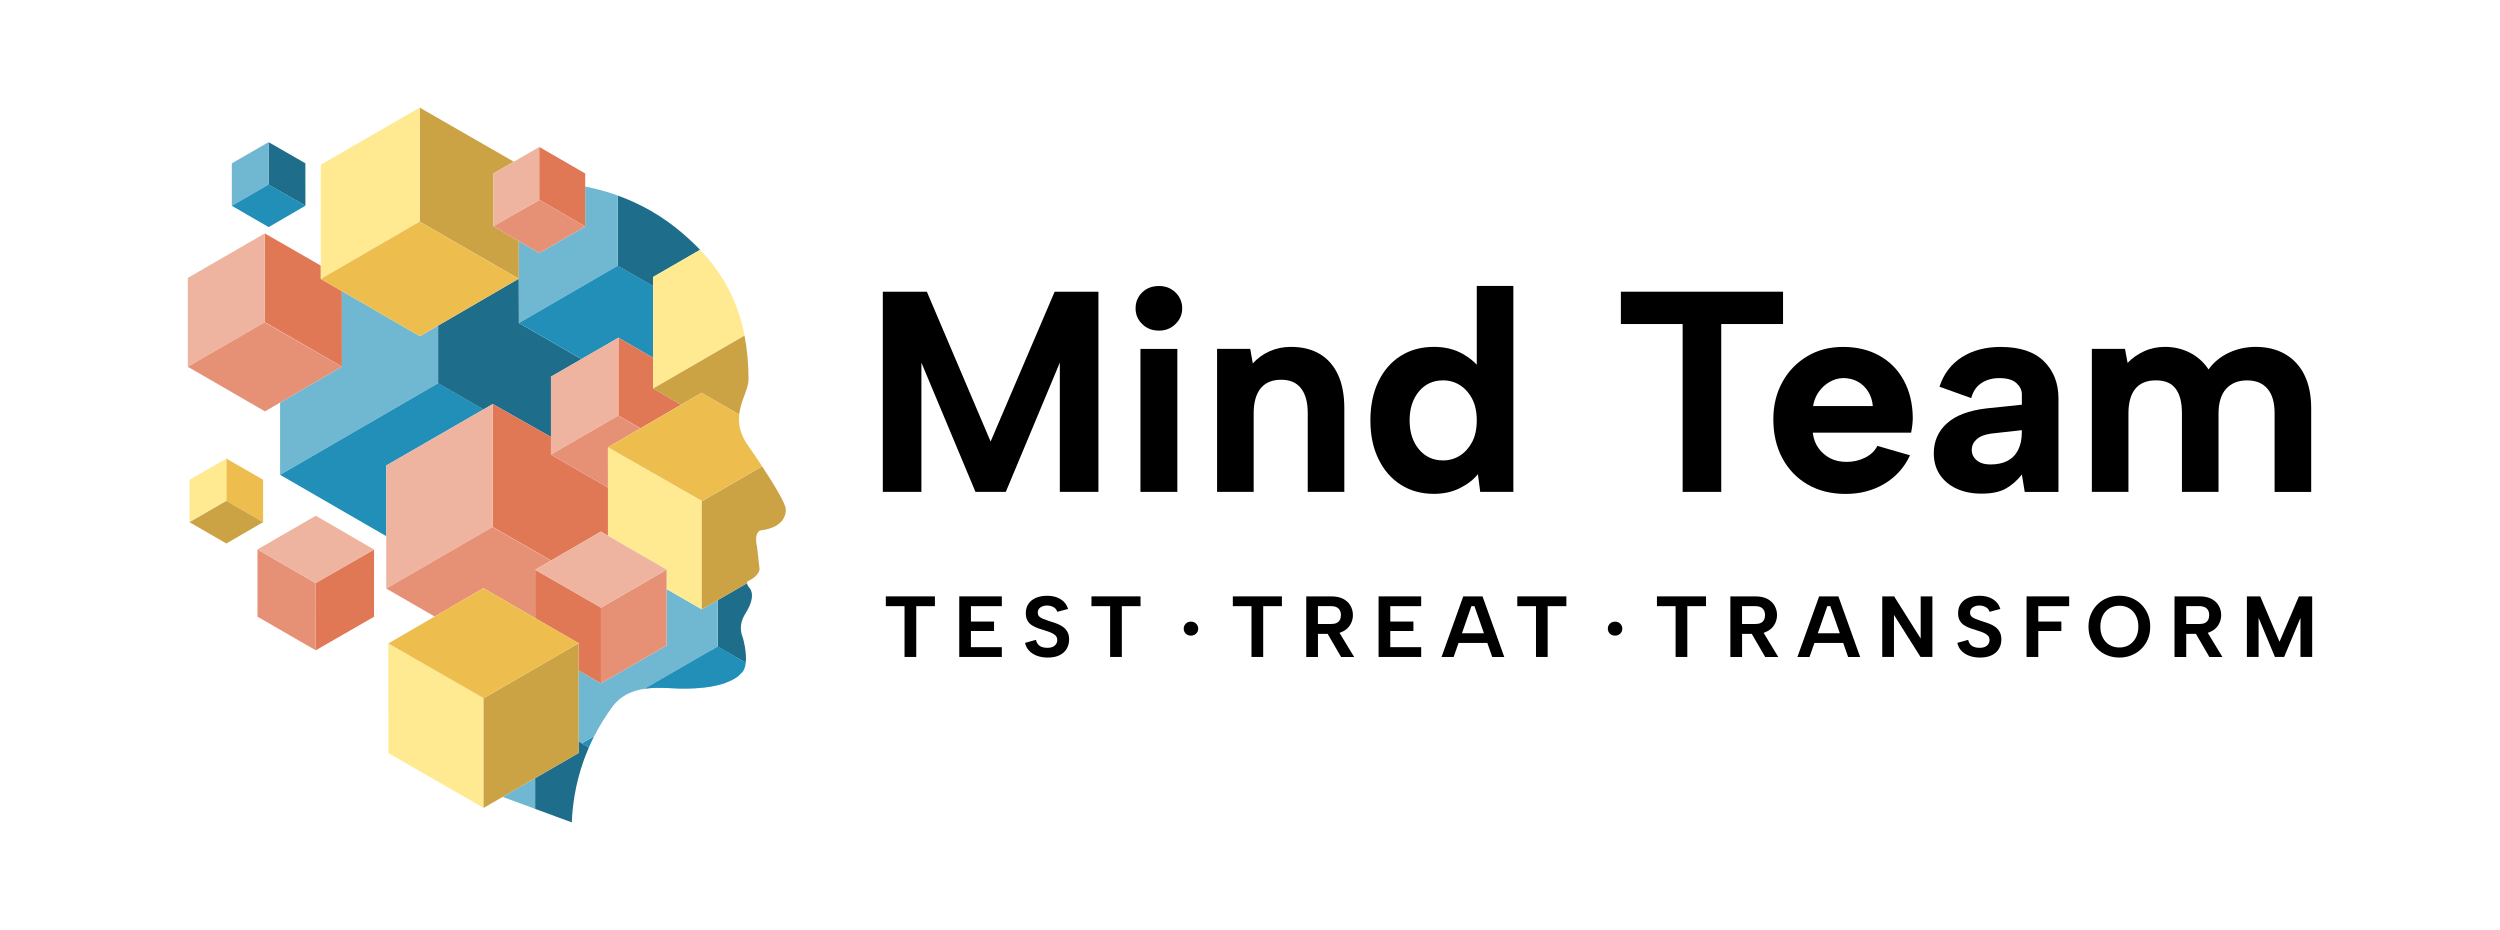 <?xml version="1.0" encoding="UTF-8"?><svg id="Layer_1" xmlns="http://www.w3.org/2000/svg" viewBox="0 0 610.81 227.21"><defs><style>.cls-1{fill:none;}.cls-2{fill:#eeb49f;}.cls-3{fill:#ffe991;}.cls-4{fill:#edbd4e;}.cls-5{fill:#e69176;}.cls-6{fill:#7ec5d9;}.cls-7{fill:#e07755;}.cls-8{fill:#cba244;}.cls-9{fill:#1d6d8b;}.cls-10{fill:#218fb8;}.cls-11{fill:#70b7d2;}</style></defs><rect class="cls-1" x=".43" y="-.27" width="610.38" height="227.55"/><g><g><polygon points="242.03 107.88 226.45 71.27 215.69 71.27 215.69 120.18 225.12 120.18 225.12 88.6 238.33 120.18 245.74 120.18 258.94 88.6 258.94 120.18 268.37 120.18 268.37 71.27 257.68 71.27 242.03 107.88"/><path d="M283.18,69.88c-1.68,0-3.05,.52-4.12,1.57-1.07,1.05-1.61,2.34-1.61,3.88s.53,2.77,1.61,3.84c1.07,1.07,2.45,1.61,4.12,1.61,1.58,0,2.92-.53,4.02-1.61,1.09-1.07,1.64-2.35,1.64-3.84s-.55-2.83-1.64-3.88c-1.09-1.05-2.43-1.57-4.02-1.57Z"/><rect x="278.64" y="85.25" width="9.01" height="34.93"/><path d="M322.48,86.5c-1.93-1.16-4.3-1.75-7.09-1.75-1.86,0-3.6,.36-5.21,1.08-1.61,.72-2.97,1.71-4.09,2.97l-.63-3.56h-8.1v34.93h8.94v-19.14c0-2.7,.57-4.75,1.71-6.15,1.14-1.4,2.81-2.1,5-2.1s3.76,.7,4.86,2.1c1.09,1.4,1.64,3.4,1.64,6.01v19.28h8.94v-20.4c0-3.26-.51-6-1.54-8.21-1.02-2.21-2.5-3.9-4.44-5.07Z"/><path d="M360.81,89.1c-.94-1-2.1-1.89-3.49-2.67-2-1.12-4.33-1.68-6.99-1.68-3.07,0-5.78,.73-8.1,2.2-2.33,1.47-4.15,3.55-5.45,6.25-1.3,2.7-1.96,5.87-1.96,9.5s.65,6.73,1.96,9.43c1.3,2.7,3.12,4.8,5.45,6.29,2.33,1.49,5.03,2.24,8.1,2.24,2.38,0,4.49-.47,6.36-1.4,1.86-.93,3.33-2.07,4.4-3.42l.56,4.33h8.1v-50.31h-8.94v19.23Zm-1.15,18.92c-.77,1.44-1.77,2.55-3,3.32-1.23,.77-2.6,1.15-4.09,1.15-2.42,0-4.39-.91-5.9-2.72-1.51-1.82-2.27-4.17-2.27-7.06s.76-5.24,2.27-7.06c1.51-1.82,3.48-2.72,5.9-2.72,1.49,0,2.85,.38,4.09,1.15,1.23,.77,2.24,1.88,3,3.32,.77,1.44,1.15,3.21,1.15,5.31s-.38,3.87-1.15,5.31Z"/><polygon points="435.64 71.27 396.02 71.27 396.02 79.17 411.11 79.17 411.11 120.18 420.54 120.18 420.54 79.17 435.64 79.17 435.64 71.27"/><path d="M459.18,86.89c-2.56-1.42-5.52-2.13-8.87-2.13s-6.24,.77-8.8,2.31c-2.56,1.54-4.58,3.63-6.04,6.29s-2.2,5.68-2.2,9.08c0,3.59,.73,6.75,2.2,9.5,1.47,2.75,3.53,4.89,6.18,6.43,2.66,1.54,5.75,2.31,9.29,2.31s6.7-.83,9.47-2.48c2.77-1.65,4.86-3.97,6.25-6.95l-7.97-2.31c-.61,1.21-1.6,2.17-2.97,2.86-1.37,.7-2.9,1.05-4.58,1.05-1.49,0-2.81-.29-3.95-.87-1.14-.58-2.1-1.4-2.86-2.45-.77-1.05-1.25-2.32-1.43-3.81h24.03c.14-.7,.24-1.36,.31-1.99,.07-.63,.1-1.2,.1-1.71-.05-3.45-.78-6.47-2.2-9.08-1.42-2.61-3.41-4.62-5.97-6.04Zm-16.21,12.33c.23-1.35,.71-2.53,1.43-3.53,.72-1,1.59-1.79,2.62-2.38,1.02-.58,2.12-.9,3.28-.94,1.35,0,2.55,.29,3.6,.87,1.05,.58,1.9,1.4,2.55,2.45,.65,1.05,1.02,2.22,1.12,3.53h-14.6Z"/><path d="M488.88,84.76c-3.77,0-6.96,.84-9.57,2.52-2.61,1.68-4.43,4.08-5.45,7.2l7.76,2.79c.42-1.63,1.25-2.85,2.48-3.67,1.23-.81,2.69-1.22,4.37-1.22,1.91,0,3.31,.41,4.19,1.22,.88,.82,1.33,1.74,1.33,2.76v2.52l-8.73,.91c-4.29,.51-7.49,1.74-9.61,3.67-2.12,1.93-3.18,4.37-3.18,7.3,0,2,.49,3.74,1.47,5.21s2.34,2.61,4.09,3.42c1.75,.81,3.78,1.22,6.11,1.22,2.47,0,4.44-.41,5.9-1.22s2.78-1.97,3.95-3.46l.7,4.26h8.24v-22.85c0-3.73-1.19-6.75-3.56-9.08-2.38-2.33-5.87-3.49-10.48-3.49Zm5.1,20.82c0,1.72-.3,3.18-.91,4.37-.61,1.19-1.48,2.07-2.62,2.66-1.14,.58-2.53,.87-4.16,.87-1.4,0-2.5-.34-3.32-1.01-.82-.67-1.22-1.53-1.22-2.55s.38-1.83,1.15-2.55c.77-.72,1.94-1.2,3.53-1.43l7.55-.84v.49Z"/><path d="M563.01,91.57c-1.12-2.21-2.69-3.9-4.72-5.07-2.03-1.16-4.41-1.75-7.16-1.75-2.38,0-4.59,.49-6.64,1.47-2.05,.98-3.68,2.33-4.89,4.05-1.16-1.77-2.68-3.13-4.54-4.09-1.86-.95-3.89-1.43-6.08-1.43-1.86,0-3.58,.36-5.14,1.08-1.56,.72-2.9,1.67-4.02,2.83l-.63-3.42h-8.1v34.93h8.94v-19.14c0-2.66,.56-4.67,1.68-6.04,1.12-1.37,2.79-2.06,5.03-2.06s3.8,.68,4.82,2.03c1.02,1.35,1.54,3.33,1.54,5.94v19.28h8.94v-19.07c0-2.7,.62-4.74,1.85-6.11,1.23-1.37,2.95-2.06,5.14-2.06s3.8,.68,4.96,2.03c1.16,1.35,1.75,3.33,1.75,5.94v19.28h8.94v-20.4c0-3.26-.56-6-1.68-8.21Z"/></g><g><polygon points="216.43 148.1 221 148.1 221 160.51 223.86 160.51 223.86 148.1 228.42 148.1 228.42 145.71 216.43 145.71 216.43 148.1"/><polygon points="234.37 160.51 244.77 160.51 244.77 158.12 237.22 158.12 237.22 154.17 242.87 154.17 242.87 151.86 237.22 151.86 237.22 148.1 244.77 148.1 244.77 145.71 234.37 145.71 234.37 160.51"/><path d="M259.6,153.08c-.49-.33-1.04-.6-1.64-.81-.6-.21-1.2-.41-1.79-.59-.47-.15-.9-.31-1.31-.48-.41-.16-.73-.36-.96-.59-.23-.23-.35-.55-.35-.94,0-.35,.1-.66,.31-.93,.2-.27,.49-.47,.85-.61s.75-.2,1.17-.19c.38,0,.75,.07,1.1,.2,.35,.13,.65,.31,.88,.54,.23,.23,.38,.49,.45,.8l2.64-.7c-.21-.7-.56-1.29-1.04-1.77-.48-.47-1.06-.83-1.76-1.08-.69-.25-1.47-.37-2.33-.37-1.02,0-1.91,.17-2.7,.5-.78,.33-1.39,.81-1.83,1.44-.44,.63-.66,1.4-.66,2.32,0,.72,.13,1.31,.39,1.78,.26,.47,.61,.85,1.06,1.14,.44,.3,.94,.54,1.49,.74,.55,.2,1.11,.38,1.69,.55,.61,.18,1.14,.37,1.6,.57,.46,.2,.81,.44,1.07,.72,.25,.28,.38,.63,.38,1.06,0,.54-.2,.99-.61,1.35-.41,.37-1.02,.55-1.84,.55-.54,0-.99-.08-1.37-.23-.38-.15-.69-.38-.92-.68-.23-.3-.39-.64-.48-1.04l-2.64,.74c.15,.75,.49,1.39,.99,1.92,.51,.54,1.15,.95,1.94,1.24,.78,.29,1.66,.43,2.63,.43,1.16,0,2.12-.2,2.89-.59,.77-.39,1.35-.92,1.73-1.59,.39-.66,.58-1.41,.58-2.24,0-.76-.15-1.4-.44-1.9-.3-.51-.69-.93-1.18-1.26Z"/><polygon points="266.67 148.1 271.23 148.1 271.23 160.51 274.09 160.51 274.09 148.1 278.66 148.1 278.66 145.71 266.67 145.71 266.67 148.1"/><path d="M290.97,151.88c-.51,0-.93,.17-1.26,.5-.33,.33-.5,.74-.5,1.22s.17,.88,.5,1.21c.33,.32,.75,.49,1.26,.49s.93-.16,1.27-.49c.34-.32,.51-.73,.51-1.21s-.17-.88-.51-1.22-.76-.5-1.27-.5Z"/><polygon points="301.21 148.1 305.77 148.1 305.77 160.51 308.63 160.51 308.63 148.1 313.2 148.1 313.2 145.71 301.21 145.71 301.21 148.1"/><path d="M327.68,154.46c.67-.27,1.22-.62,1.64-1.07,.42-.44,.73-.94,.93-1.48s.3-1.09,.3-1.64c0-.82-.2-1.58-.59-2.27-.39-.7-.98-1.25-1.76-1.67-.78-.42-1.76-.62-2.96-.62h-6.09v14.81h2.86v-5.65h2.37l3.28,5.65h3.19l-3.58-5.91c.14-.04,.29-.09,.42-.14Zm-5.68-6.37h3.15c.85,0,1.47,.19,1.87,.58,.4,.39,.6,.92,.6,1.6,0,.45-.09,.85-.26,1.18-.18,.34-.44,.59-.8,.76-.36,.17-.83,.25-1.41,.25h-3.15v-4.38Z"/><polygon points="336.82 160.51 347.23 160.51 347.23 158.12 339.68 158.12 339.68 154.17 345.33 154.17 345.33 151.86 339.68 151.86 339.68 148.1 347.23 148.1 347.23 145.71 336.82 145.71 336.82 160.51"/><path d="M357.51,145.71l-5.31,14.81h2.96l1.2-3.43h7.03l1.2,3.43h2.94l-5.31-14.81h-4.72Zm-.32,9.01l2.31-6.62h.74l2.32,6.62h-5.38Z"/><polygon points="370.71 148.1 375.28 148.1 375.28 160.51 378.13 160.51 378.13 148.1 382.7 148.1 382.7 145.71 370.71 145.71 370.71 148.1"/><path d="M394.59,151.88c-.51,0-.93,.17-1.26,.5-.33,.33-.5,.74-.5,1.22s.17,.88,.5,1.21c.33,.32,.75,.49,1.26,.49s.93-.16,1.27-.49c.34-.32,.51-.73,.51-1.21s-.17-.88-.51-1.22-.76-.5-1.27-.5Z"/><polygon points="404.83 148.1 409.39 148.1 409.39 160.51 412.25 160.51 412.25 148.1 416.82 148.1 416.82 145.71 404.83 145.71 404.83 148.1"/><path d="M431.3,154.46c.67-.27,1.22-.62,1.64-1.07,.42-.44,.73-.94,.93-1.48,.2-.54,.3-1.09,.3-1.64,0-.82-.2-1.58-.59-2.27-.39-.7-.98-1.25-1.76-1.67-.78-.42-1.76-.62-2.96-.62h-6.09v14.81h2.86v-5.65h2.37l3.28,5.65h3.19l-3.58-5.91c.14-.04,.29-.09,.42-.14Zm-5.68-6.37h3.15c.85,0,1.47,.19,1.87,.58,.4,.39,.6,.92,.6,1.6,0,.45-.09,.85-.26,1.18-.18,.34-.44,.59-.8,.76-.36,.17-.83,.25-1.41,.25h-3.15v-4.38Z"/><path d="M444.46,145.71l-5.31,14.81h2.96l1.2-3.43h7.03l1.2,3.43h2.94l-5.31-14.81h-4.72Zm-.32,9.01l2.31-6.62h.74l2.32,6.62h-5.38Z"/><polygon points="469.27 156.01 462.78 145.71 459.88 145.71 459.88 160.51 462.74 160.51 462.74 150.23 469.23 160.51 472.13 160.51 472.13 145.71 469.27 145.71 469.27 156.01"/><path d="M487.38,153.08c-.49-.33-1.04-.6-1.64-.81-.6-.21-1.2-.41-1.79-.59-.47-.15-.9-.31-1.31-.48-.41-.16-.73-.36-.96-.59s-.35-.55-.35-.94c0-.35,.1-.66,.31-.93,.2-.27,.49-.47,.85-.61s.75-.2,1.17-.19c.38,0,.75,.07,1.1,.2,.35,.13,.65,.31,.88,.54,.23,.23,.38,.49,.45,.8l2.64-.7c-.21-.7-.56-1.29-1.04-1.77-.48-.47-1.06-.83-1.76-1.08-.69-.25-1.47-.37-2.33-.37-1.02,0-1.91,.17-2.7,.5-.78,.33-1.39,.81-1.83,1.44-.44,.63-.66,1.4-.66,2.32,0,.72,.13,1.31,.39,1.78,.26,.47,.61,.85,1.06,1.14,.44,.3,.94,.54,1.49,.74,.55,.2,1.11,.38,1.69,.55,.61,.18,1.14,.37,1.6,.57,.46,.2,.81,.44,1.07,.72,.25,.28,.38,.63,.38,1.06,0,.54-.2,.99-.61,1.35-.41,.37-1.02,.55-1.84,.55-.54,0-.99-.08-1.38-.23-.38-.15-.69-.38-.92-.68-.23-.3-.39-.64-.48-1.04l-2.64,.74c.16,.75,.49,1.39,.99,1.92,.51,.54,1.15,.95,1.94,1.24,.78,.29,1.66,.43,2.63,.43,1.16,0,2.12-.2,2.89-.59s1.35-.92,1.73-1.59c.39-.66,.58-1.41,.58-2.24,0-.76-.15-1.4-.44-1.9s-.69-.93-1.18-1.26Z"/><polygon points="495.14 160.51 498 160.51 498 154.17 503.64 154.17 503.64 151.86 498 151.86 498 148.1 505.55 148.1 505.55 145.71 495.14 145.71 495.14 160.51"/><path d="M523.16,147.67c-.68-.68-1.48-1.2-2.4-1.57-.92-.37-1.9-.55-2.94-.55s-2.04,.18-2.96,.55c-.92,.37-1.72,.89-2.4,1.57-.68,.68-1.22,1.48-1.61,2.4-.39,.92-.58,1.94-.58,3.04s.19,2.13,.58,3.06c.39,.92,.92,1.72,1.61,2.39,.68,.67,1.48,1.19,2.4,1.55,.92,.37,1.9,.55,2.96,.55s2.02-.18,2.93-.55c.91-.37,1.71-.88,2.4-1.55,.69-.67,1.23-1.47,1.62-2.39,.39-.92,.58-1.94,.58-3.06s-.19-2.11-.58-3.04c-.39-.92-.92-1.72-1.61-2.4Zm-1.31,8.11c-.4,.77-.95,1.36-1.64,1.79-.69,.42-1.49,.63-2.39,.63s-1.72-.21-2.42-.63c-.7-.42-1.24-1.02-1.64-1.79-.4-.77-.59-1.66-.59-2.68s.2-1.93,.59-2.7c.39-.77,.94-1.36,1.64-1.78,.7-.42,1.51-.62,2.42-.62s1.7,.21,2.39,.62c.69,.42,1.24,1.01,1.64,1.78,.4,.77,.6,1.67,.6,2.7s-.2,1.91-.6,2.68Z"/><path d="M539.82,154.46c.67-.27,1.22-.62,1.64-1.07,.42-.44,.73-.94,.93-1.48,.2-.54,.3-1.09,.3-1.64,0-.82-.2-1.58-.59-2.27-.39-.7-.98-1.25-1.76-1.67-.78-.42-1.76-.62-2.96-.62h-6.09v14.81h2.86v-5.65h2.37l3.28,5.65h3.19l-3.58-5.91c.14-.04,.29-.09,.42-.14Zm-5.68-6.37h3.15c.85,0,1.47,.19,1.87,.58,.4,.39,.6,.92,.6,1.6,0,.45-.09,.85-.26,1.18-.18,.34-.44,.59-.8,.76-.36,.17-.83,.25-1.41,.25h-3.15v-4.38Z"/><polygon points="561.68 145.71 556.94 156.79 552.23 145.71 548.97 145.71 548.97 160.51 551.83 160.51 551.83 150.95 555.82 160.51 558.07 160.51 562.06 150.95 562.06 160.51 564.92 160.51 564.92 145.71 561.68 145.71"/></g><g><g><polyline class="cls-9" points="120.39 98.72 118.13 100.03 107.04 93.64 107.04 79.55 126.75 68.09 126.78 78.92 142.05 87.74 134.61 92.03 134.61 106.75 120.4 98.72"/><polygon class="cls-9" points="107.04 93.64 118.13 100.03 118.04 100.08 107.04 93.79 107.04 93.64"/><polygon class="cls-7" points="83.54 89.57 64.7 78.72 64.7 57.03 78.38 64.9 78.38 68.15 83.53 71.12 83.54 89.57"/><polygon class="cls-11" points="107.04 93.64 68.43 116.01 68.43 98.36 83.54 89.57 83.53 71.12 102.59 82.14 107.04 79.56 107.04 93.64"/><polygon class="cls-10" points="107.04 93.64 118.13 100.03 118.04 100.08 94.37 113.73 94.37 131 68.43 116.01 107.04 93.64"/></g><g><polygon class="cls-7" points="148.54 130.89 146.8 129.88 134.66 136.94 134.66 136.94 120.4 128.73 120.4 98.72 134.61 106.75 134.61 111.08 148.54 119.12 148.54 130.89"/><polygon class="cls-7" points="134.66 136.94 134.62 136.96 121.98 129.73 120.4 128.83 120.4 128.73 122.06 129.68 134.66 136.94"/><polygon class="cls-2" points="120.4 128.73 94.37 143.8 94.37 113.73 120.4 98.72 120.4 128.73"/><polygon class="cls-5" points="130.76 139.21 130.76 151.02 118.1 143.7 106.19 150.63 94.37 143.8 120.4 128.73 120.4 128.83 134.62 136.96 130.76 139.21"/><polygon class="cls-5" points="142.61 145.99 142.57 146.01 130.76 139.21 142.61 145.99"/></g><path class="cls-6" d="M177.29,166.84c-2.29,.82-5.89,1.52-11.43,1.39-2.06-.05-4.98-.37-7.91,0v-.21l15.42-8.93,3.91,2.25v5.51Z"/><path class="cls-11" d="M157.95,168.01v.21c-.16,.02-.32,.04-.48,.07l.48-.28Z"/><path class="cls-10" d="M145.18,179.87c-.45,.87-.88,1.79-1.3,2.75l-1.73-1,3.04-1.76Z"/><path class="cls-9" d="M182.52,149.23c-.86,1.47-2.3,3.36-.97,6.78,0,0,.93,3.25,.66,5.87,0,.01,0,.03,0,.04l-6.85-3.92v-11.38l7.17-4.14c0,.28,.13,.66,.57,1.13,0,0,1.74,1.59-.58,5.61Z"/><path class="cls-11" d="M175.35,157.93l-17.4,10.08-.48,.28h0c-.68,.1-1.36,.24-2.03,.44-2.36,.68-4.57,2-6.19,4.48-1.29,1.78-2.71,4-4.07,6.66h0l-3.04,1.76-.77-.45v-17.35l5.46,3.14h0l16.04-9.26v-13.78l8.59,4.94h0l3.89-2.24v11.31Z"/><path class="cls-10" d="M182.21,161.88s0,.03,0,.04c-.12,1.13-.48,2.13-1.23,2.69,0,0-.83,1.2-3.68,2.22-2.29,.82-5.89,1.52-11.43,1.39-2.06-.05-4.98-.37-7.91,0-.16,.02-.32,.04-.48,.07l.48-.28,15.42-8.93,1.98-1.14,6.85,3.95Z"/><path class="cls-9" d="M171.05,61.04l-11.5,6.64v2.21l-8.62-4.96v-17.15c5.44,1.96,10.94,4.95,16.11,9.45,1.39,1.21,2.73,2.47,4.01,3.82Z"/><polygon class="cls-9" points="159.56 69.88 159.56 69.94 150.94 65.01 150.94 64.92 159.56 69.88"/><path class="cls-11" d="M150.94,64.92l-8.19,4.75-15.97,9.25-.04-20,5.01,2.91,11.23-6.5v-9.75c2.61,.52,5.27,1.22,7.95,2.19v17.15Z"/><polyline class="cls-10" points="151.09 82.52 142.05 87.74 126.78 78.92 150.94 64.92 159.56 69.88 159.56 87.39 151.1 82.52"/><polygon class="cls-7" points="166.39 98.88 156.5 104.64 151.1 101.53 151.1 82.52 159.56 87.39 159.56 94.93 166.39 98.88"/><polygon class="cls-7" points="151.1 101.53 156.5 104.64 156.46 104.66 156.46 104.66 151.1 101.59 151.1 101.53"/><polygon class="cls-2" points="151.1 101.53 134.61 111.08 134.61 92.03 151.09 82.52 151.1 101.53"/><polygon class="cls-5" points="148.53 109.27 148.54 119.12 134.61 111.08 151.1 101.53 151.1 101.59 156.46 104.66 148.53 109.27"/><path class="cls-3" d="M181.91,81.98l-22.35,12.95v-27.26l11.5-6.64c1.46,1.54,2.83,3.17,4.09,4.94,3.1,4.38,5.5,9.56,6.77,16Z"/><path class="cls-8" d="M182.89,92.69c0,2.37-1.91,5.16-2.29,8.59l-9.19-5.31-5.02,2.92-6.84-3.95,6.53-3.78,15.82-9.16c.64,3.24,.98,6.79,.99,10.71Z"/><polygon class="cls-3" points="171.46 122.48 171.46 148.87 162.87 143.93 162.87 139.17 148.62 130.93 148.54 130.89 148.53 109.27 171.46 122.48"/><path class="cls-8" d="M185.79,129.59s-1.67,.38-.82,4.07l.61,5.43s-.02,.61-.68,1.38c-.43,.49-1.12,1.05-2.24,1.55,0,0-.14,.17-.14,.47l-11.06,6.38v-26.39l14.74-8.54c2.68,4.06,5.8,9.1,5.78,10.49,0,0,.57,4.37-6.19,5.17Z"/><path class="cls-4" d="M171.46,122.48v-.09l-22.92-13.12,22.88-13.31,9.19,5.31h0c-.22,2.01,.07,4.24,1.59,6.74,.08,.13,.16,.26,.25,.39,0,0,1.76,2.49,3.76,5.53l-14.75,8.54Z"/><g><path class="cls-9" d="M143.88,182.62c-.3,.68-.59,1.39-.87,2.12-.15,.4-.3,.79-.44,1.19-2.11,5.96-2.72,11.26-2.86,15l-8.97-3.3v-7.51l9.54-5.51,1.08-.63v-2.81l.77,.45,1.73,1Z"/><polygon class="cls-11" points="130.75 190.12 130.75 197.63 122.8 194.7 130.75 190.12"/></g><g><polygon class="cls-7" points="146.83 148.47 146.83 166.96 141.37 163.82 141.37 157.15 130.76 151.02 130.76 139.21 146.83 148.47"/><polygon class="cls-7" points="146.83 148.4 146.83 148.47 142.57 146.01 130.76 139.21 142.61 145.99 146.83 148.4"/><polygon class="cls-5" points="162.87 139.17 162.87 157.71 146.83 166.96 146.83 148.47 162.87 139.17"/><polygon class="cls-2" points="146.83 148.4 146.83 148.47 142.57 146.01 130.76 139.21 142.61 145.99 146.83 148.4"/><polygon class="cls-2" points="146.8 129.88 130.76 139.21 146.83 148.4 146.83 148.47 162.87 139.17 146.8 129.88"/></g><g><polygon class="cls-4" points="64.28 127.57 64.28 117.21 55.29 112.04 55.29 122.42 64.28 127.57"/><polygon class="cls-3" points="55.29 112.04 46.31 117.22 46.31 127.59 55.29 122.39 55.29 112.04"/><polygon class="cls-8" points="55.29 122.39 46.31 127.59 55.31 132.79 64.28 127.57 55.29 122.39"/></g><g><polygon class="cls-2" points="64.7 78.72 45.89 89.61 45.89 67.89 64.69 57.03 64.7 78.72"/><polygon class="cls-5" points="83.54 89.57 64.74 100.51 45.89 89.61 64.7 78.72 64.7 78.79 83.54 89.57"/></g><g><polygon class="cls-9" points="74.62 50.26 74.61 39.9 65.62 34.73 65.62 45.12 74.62 50.26"/><polygon class="cls-11" points="65.62 34.73 56.64 39.91 56.64 50.28 65.62 45.08 65.62 34.73"/><polygon class="cls-10" points="65.62 45.08 56.64 50.28 65.64 55.49 74.62 50.26 65.62 45.08"/></g><g><polygon class="cls-7" points="91.39 134.27 91.38 150.69 77.14 158.88 77.14 142.43 91.39 134.27"/><polygon class="cls-5" points="77.13 158.88 62.91 150.67 62.91 134.24 77.14 142.48 77.13 158.88"/><polygon class="cls-2" points="77.14 142.48 62.91 134.24 77.16 126 91.39 134.27 77.14 142.48"/></g><g><polygon class="cls-8" points="102.54 54.15 102.54 26.29 125.52 39.5 120.55 42.37 120.54 55.3 126.74 58.91 126.75 68.09 102.54 54.15"/><polygon class="cls-2" points="131.77 35.91 131.77 48.83 120.54 55.3 120.55 42.37 131.77 35.91"/><polygon class="cls-8" points="126.74 51.73 126.74 51.76 120.54 55.3 126.74 51.73"/><polygon class="cls-3" points="102.54 54.15 78.38 68.15 78.38 40.23 102.54 26.29 102.54 54.15"/><polygon class="cls-4" points="126.75 68.09 102.59 82.14 78.38 68.15 102.54 54.15 126.75 68.09"/></g><g><polygon class="cls-3" points="118.15 170.61 118.15 197.39 94.9 184.01 94.88 157.21 118.15 170.61"/><polygon class="cls-3" points="118.15 170.52 118.15 170.61 94.88 157.21 118.15 170.52"/><polygon class="cls-8" points="141.37 157.15 141.37 183.99 118.15 197.39 118.15 170.61 141.37 157.15"/><polygon class="cls-4" points="141.37 157.15 118.15 170.61 118.15 170.52 94.88 157.21 118.1 143.7 141.37 157.15"/><polygon class="cls-4" points="118.15 170.52 118.15 170.61 94.88 157.21 118.15 170.52"/></g><g><polygon class="cls-2" points="131.77 48.83 131.77 48.88 126.78 51.74 126.74 51.76 120.54 55.3 126.74 51.73 126.78 51.71 131.77 48.83"/><polygon class="cls-7" points="142.98 42.38 142.98 55.33 131.77 48.83 131.77 35.91 142.98 42.38"/><polygon class="cls-5" points="142.98 55.33 131.75 61.83 120.54 55.3 131.77 48.88 131.77 48.83 142.98 55.33"/></g></g></g></svg>